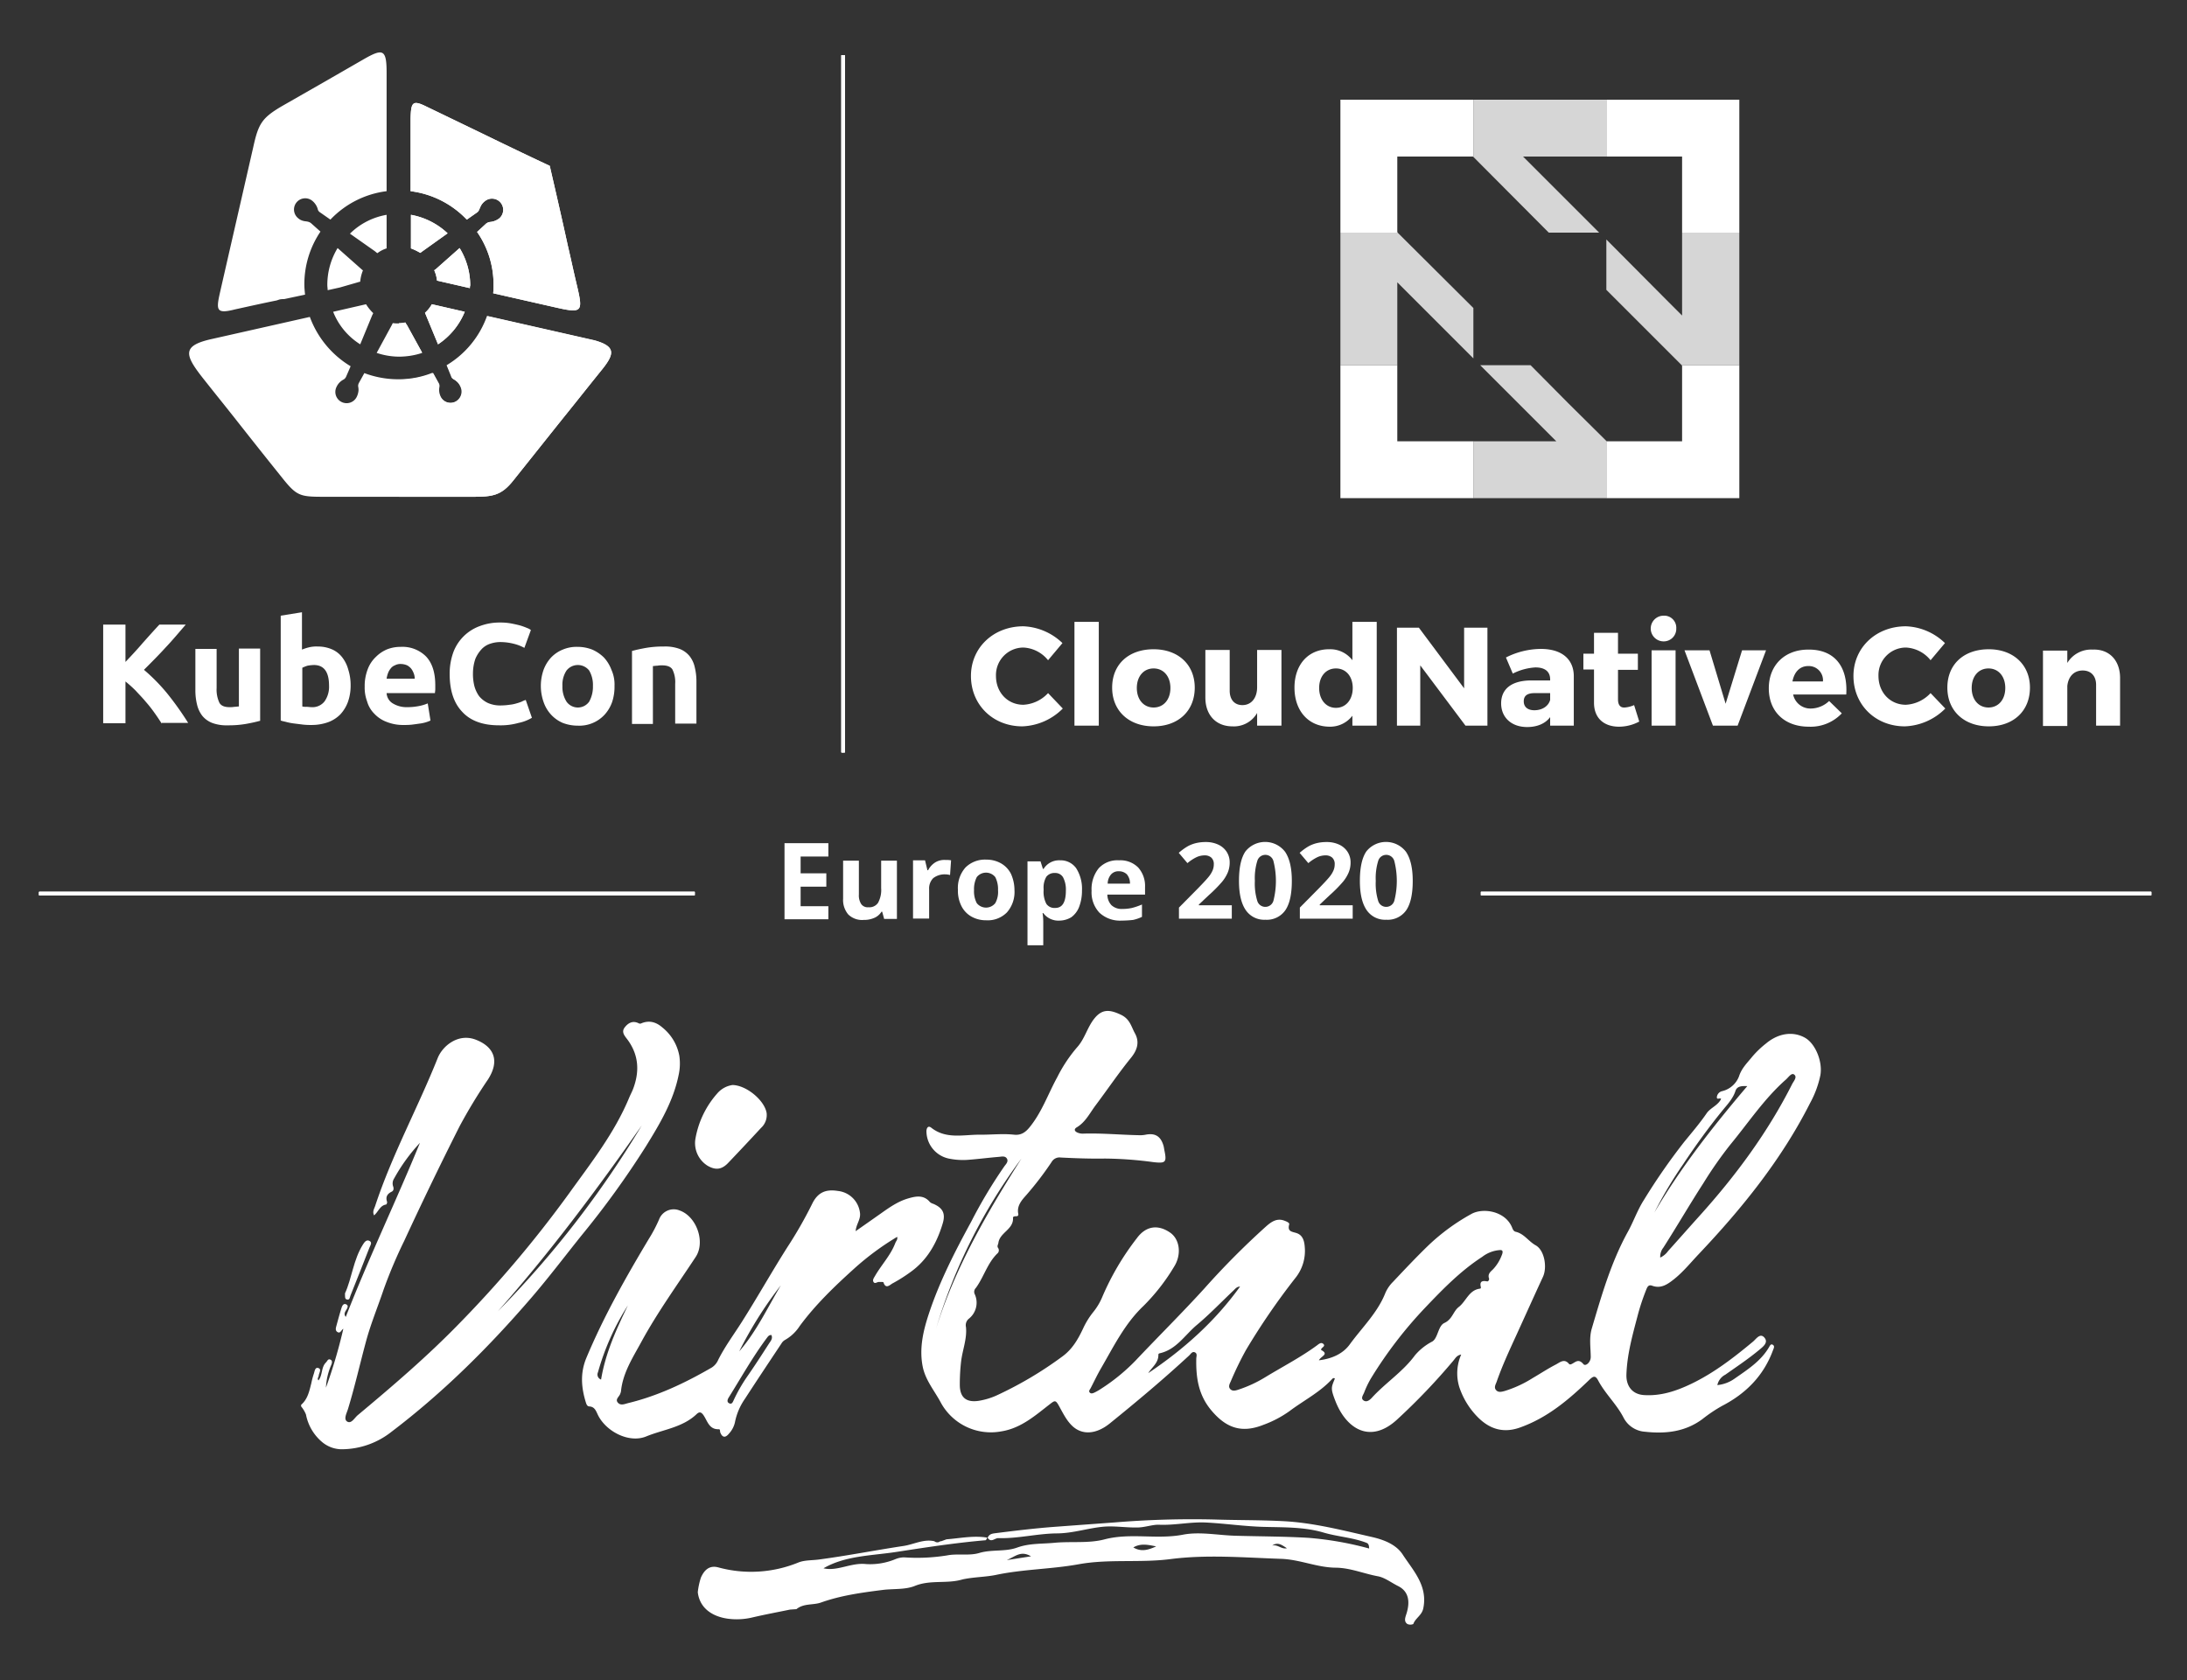 <svg id="Layer_1" data-name="Layer 1" xmlns="http://www.w3.org/2000/svg" xmlns:xlink="http://www.w3.org/1999/xlink" viewBox="0 0 641.16 492.745"><rect x="0" y="0" width="641.16" height="492.745" fill="#333333" stroke="none"/><defs><style>.cls-1,.cls-4,.cls-5{fill:#fff;}.cls-2{clip-path:url(#clip-path);}.cls-3{clip-path:url(#clip-path-2);}.cls-4{fill-rule:evenodd;}.cls-5{opacity:0.8;isolation:isolate;}.cls-6{clip-path:url(#clip-path-3);}</style><clipPath id="clip-path"><rect id="SVGID" class="cls-1" x="434.158" y="261.534" width="196.529" height="1.005"/></clipPath><clipPath id="clip-path-2"><rect id="SVGID-2" data-name="SVGID" class="cls-1" x="11.461" y="261.534" width="192.208" height="1.005"/></clipPath><clipPath id="clip-path-3"><rect id="SVGID-3" data-name="SVGID" class="cls-1" x="246.672" y="16.174" width="1.005" height="204.466"/></clipPath></defs><path id="SVGID-4" data-name="SVGID" class="cls-1" d="M434.158,261.534H630.687v1.005H434.158Z"/><rect class="cls-1" x="434.158" y="261.534" width="196.529" height="1.005"/><rect id="SVGID-5" data-name="SVGID" class="cls-1" x="434.158" y="261.534" width="196.529" height="1.005"/><g class="cls-2"><path class="cls-1" d="M434.158,261.534H630.687v1.005H434.158Z"/></g><path id="SVGID-2-2" data-name="SVGID-2" class="cls-1" d="M11.461,261.534H203.669v1.005H11.461Z"/><rect class="cls-1" x="11.461" y="261.534" width="192.208" height="1.005"/><rect id="SVGID-6" data-name="SVGID" class="cls-1" x="11.461" y="261.534" width="192.208" height="1.005"/><g class="cls-3"><path class="cls-1" d="M11.461,261.534H203.669v1.005H11.461Z"/></g><path class="cls-1" d="M185.282,190.9c1.105-.301,2.411-.603,4.119-.904a29.749,29.749,0,0,1,5.225-.402,12.088,12.088,0,0,1,4.622.703,7.064,7.064,0,0,1,2.914,2.11,7.951,7.951,0,0,1,1.507,3.215,17.125,17.125,0,0,1,.502,4.119v12.459h-6.229V200.546a8.389,8.389,0,0,0-.804-4.22q-.754-1.206-3.014-1.206a7.118,7.118,0,0,0-1.407.1c-.502,0-.904.1-1.306.1V212.301h-6.129V190.9Zm-11.454,10.248a8.348,8.348,0,0,0-1.105-4.521,4.223,4.223,0,0,0-6.631,0,7.545,7.545,0,0,0-1.206,4.521,8.097,8.097,0,0,0,1.206,4.622,4.072,4.072,0,0,0,6.631,0,8.982,8.982,0,0,0,1.105-4.622m6.33,0a14.121,14.121,0,0,1-.703,4.722,10.753,10.753,0,0,1-2.21,3.718,10.055,10.055,0,0,1-7.837,3.215,12.366,12.366,0,0,1-4.421-.804,10.085,10.085,0,0,1-3.416-2.411,10.452,10.452,0,0,1-2.21-3.718,14.274,14.274,0,0,1,0-9.445,10.94,10.94,0,0,1,2.21-3.617,9.802,9.802,0,0,1,3.416-2.311,10.343,10.343,0,0,1,4.32-.804,11.814,11.814,0,0,1,4.32.804,11.394,11.394,0,0,1,3.416,2.311,10.939,10.939,0,0,1,2.21,3.617,10.443,10.443,0,0,1,.904,4.722m-33.86,11.555c-4.722,0-8.339-1.306-10.751-3.919-2.512-2.612-3.718-6.33-3.718-11.153a18.346,18.346,0,0,1,1.105-6.43,12.986,12.986,0,0,1,7.837-7.636,16.332,16.332,0,0,1,5.928-1.005,16.937,16.937,0,0,1,3.316.301c1.005.201,1.909.402,2.612.603a19.773,19.773,0,0,1,1.909.703,3.597,3.597,0,0,1,1.105.603l-1.909,5.225a12.581,12.581,0,0,0-3.115-1.206,16.276,16.276,0,0,0-4.019-.502,9.335,9.335,0,0,0-2.914.502,6.011,6.011,0,0,0-2.512,1.608,9.697,9.697,0,0,0-1.809,2.813,13.235,13.235,0,0,0-.703,4.22,14.551,14.551,0,0,0,.402,3.718,9.272,9.272,0,0,0,1.407,3.014,7.565,7.565,0,0,0,2.612,2.009,8.939,8.939,0,0,0,3.818.703,18.182,18.182,0,0,0,2.512-.201,10.132,10.132,0,0,0,2.009-.402,13.138,13.138,0,0,0,1.507-.502,6.146,6.146,0,0,1,1.206-.502l1.809,5.225a12.251,12.251,0,0,1-3.919,1.507,19.412,19.412,0,0,1-5.727.703M121.581,198.938a4.031,4.031,0,0,0-.301-1.507,5.413,5.413,0,0,0-.703-1.306,4.021,4.021,0,0,0-1.206-1.005,4.799,4.799,0,0,0-1.809-.402,3.441,3.441,0,0,0-1.809.402,2.743,2.743,0,0,0-1.206.904,4.7,4.7,0,0,0-.804,1.407,7.527,7.527,0,0,0-.402,1.608h8.239Zm-14.669,2.411a13.703,13.703,0,0,1,.904-5.124,9.523,9.523,0,0,1,2.411-3.617,10.092,10.092,0,0,1,3.316-2.21,10.774,10.774,0,0,1,3.919-.703,9.771,9.771,0,0,1,7.435,2.813q2.713,2.864,2.713,8.44v1.206c0,.402-.1.804-.1,1.105H113.342a3.735,3.735,0,0,0,1.809,3.014,7.735,7.735,0,0,0,4.22,1.105,17.693,17.693,0,0,0,3.316-.301,12.602,12.602,0,0,0,2.713-.804l.804,5.024a8.973,8.973,0,0,1-1.306.502,10.672,10.672,0,0,1-1.909.402c-.703.1-1.407.201-2.21.301a18.573,18.573,0,0,1-2.311.1,12.99,12.99,0,0,1-5.124-.904,9.523,9.523,0,0,1-3.617-2.411,8.217,8.217,0,0,1-2.11-3.617,11.469,11.469,0,0,1-.703-4.32m-4.119-.201a14.1,14.1,0,0,1-.804,4.722,10.939,10.939,0,0,1-2.21,3.617,9.718,9.718,0,0,1-3.617,2.311,14.261,14.261,0,0,1-4.823.804,21.029,21.029,0,0,1-2.411-.1l-2.411-.301a18.545,18.545,0,0,1-2.311-.402c-.703-.201-1.407-.301-1.909-.502V180.551l6.229-1.005v10.952a14.228,14.228,0,0,1,2.21-.703,9.39,9.39,0,0,1,2.411-.201,10.379,10.379,0,0,1,4.119.804,7.596,7.596,0,0,1,3.014,2.311,10.2,10.2,0,0,1,1.809,3.617,15.143,15.143,0,0,1,.703,4.823m-6.33-.1c0-4.019-1.507-6.029-4.421-6.029a12.314,12.314,0,0,0-1.909.201,11.691,11.691,0,0,0-1.507.603V207.177a4.141,4.141,0,0,0,1.206.1c.502,0,1.005.1,1.507.1a4.473,4.473,0,0,0,3.818-1.708,7.412,7.412,0,0,0,1.306-4.622M76.167,211.397c-1.105.301-2.411.603-4.119.904a29.749,29.749,0,0,1-5.225.402,12.088,12.088,0,0,1-4.622-.703,7.064,7.064,0,0,1-2.914-2.11,8.634,8.634,0,0,1-1.507-3.215,17.126,17.126,0,0,1-.502-4.119V190.297h6.229v11.454a9.12,9.12,0,0,0,.804,4.32c.502.904,1.507,1.306,3.014,1.306a7.116,7.116,0,0,0,1.407-.1c.502,0,.904-.1,1.306-.1V190.197h6.229v21.2Zm-28.736.804c-.603-.904-1.306-2.01-2.11-3.115a37.639,37.639,0,0,0-2.612-3.316c-.904-1.105-1.909-2.11-2.914-3.215a36.706,36.706,0,0,0-3.014-2.713v12.258H30.25V183.163h6.531v10.952c1.708-1.809,3.416-3.617,5.124-5.627,1.708-1.909,3.316-3.718,4.823-5.325H54.464c-2.009,2.311-3.919,4.622-5.928,6.732-2.01,2.21-4.119,4.32-6.33,6.531a54.302,54.302,0,0,1,6.732,6.832,88.968,88.968,0,0,1,6.229,8.741H47.431Z"/><path class="cls-4" d="M99.678,84.296,96.061,85.1c0-.502-.1-1.005-.1-1.507a20.806,20.806,0,0,1,3.014-10.851l7.033,6.229a1.387,1.387,0,0,0,.402.301,11.457,11.457,0,0,0-.804,3.316c-.201.1-.502.1-.703.201Zm13.665-21.301v9.847a8.711,8.711,0,0,0-2.713,1.407c-.301-.201-.603-.502-.904-.703l-7.134-5.024a20.173,20.173,0,0,1,10.751-5.526M64.511,85.703c3.416-14.971,6.33-27.631,9.746-42.601,1.507-6.832,2.512-8.54,8.54-12.057,8.44-4.823,14.77-8.44,23.813-13.665,5.627-3.215,6.732-3.014,6.732,3.919v34.764A27.434,27.434,0,0,0,96.864,64.402l-3.014-2.11a1.452,1.452,0,0,1-.703-1.005,4.894,4.894,0,0,0-1.608-2.411,3.287,3.287,0,0,0-4.119,5.124,3.481,3.481,0,0,0,1.608.804c.402.1.804.1,1.206.201a2.482,2.482,0,0,1,.904.402l2.813,2.512A27.508,27.508,0,0,0,89.228,83.392c0,1.005.1,2.009.201,3.014l-6.129,1.306a6.18,6.18,0,0,0-1.306.1l-.904.301c-4.019.804-8.038,1.708-12.157,2.612-5.526,1.407-5.627.301-4.421-5.024M120.476,72.842V62.996a21.128,21.128,0,0,1,10.751,5.426l-7.737,5.526c-.1.1-.201.201-.301.201a17.018,17.018,0,0,0-2.713-1.306m17.282,11.655-9.646-2.21a9.514,9.514,0,0,0-.804-3.014c.1-.1.201-.201.301-.201l7.134-6.33a20.993,20.993,0,0,1,3.115,10.952,1.958,1.958,0,0,0-.1.804M125.198,31.346c5.225,2.512,8.942,4.32,14.167,6.832,7.234,3.517,14.468,7.033,21.803,10.449,1.809,7.837,3.617,15.674,5.325,23.511,1.105,4.722,1.608,7.234,2.713,11.856,1.708,7.335,1.507,7.938-6.028,6.229l-18.588-4.22a19.357,19.357,0,0,0,.1-2.411,26.934,26.934,0,0,0-4.823-15.574l2.612-2.411a2.23,2.23,0,0,1,1.105-.502,5.259,5.259,0,0,0,2.713-1.005,3.287,3.287,0,1,0-4.119-5.124,4.091,4.091,0,0,0-1.206,1.407c-.201.402-.301.703-.502,1.105a1.563,1.563,0,0,1-.603.804l-3.014,2.11a27.434,27.434,0,0,0-16.478-8.339V34.863c.1-5.024.603-5.627,4.823-3.517m-6.33,63.299a11.128,11.128,0,0,1-1.909.201,10.92,10.92,0,0,1-1.809-.1l-.301.603-4.421,8.138a20.864,20.864,0,0,0,6.631,1.105,21.973,21.973,0,0,0,6.732-1.105l-4.421-8.038a4.473,4.473,0,0,1-.502-.804m7.737-5.426,9.646,2.21a20.841,20.841,0,0,1-7.837,9.545l-3.818-9.244a9.624,9.624,0,0,0,2.01-2.512M97.668,91.43l9.646-2.21a13.354,13.354,0,0,0,2.11,2.612l-.301.603-3.517,8.54a19.88,19.88,0,0,1-7.938-9.545M176.541,108.31c-4.622,5.727-6.732,8.44-11.354,14.167-5.225,6.531-9.445,11.856-14.669,18.387-3.718,4.722-6.43,4.823-12.559,4.823H95.759c-8.038,0-8.641,0-13.564-6.229-4.923-6.129-8.741-10.952-13.564-17.081-3.818-4.823-4.823-6.029-8.641-10.851-5.928-7.435-6.933-10.148,2.311-12.157L90.836,92.937a28.215,28.215,0,0,0,11.957,14.468l-1.306,3.014a1.773,1.773,0,0,1-.804.904,4.557,4.557,0,0,0-2.009,2.11,3.303,3.303,0,1,0,5.924,2.922l.004-.008a5.365,5.365,0,0,0,.502-1.809,4.892,4.892,0,0,0-.1-1.206,1.812,1.812,0,0,1,.201-1.005l1.608-2.914a28.107,28.107,0,0,0,9.947,1.809,26.646,26.646,0,0,0,10.047-1.909l1.608,2.914a1.644,1.644,0,0,1,.201,1.206,4.521,4.521,0,0,0,.402,2.813,3.303,3.303,0,1,0,5.934-2.902l-.006-.012a4.197,4.197,0,0,0-1.105-1.507,6.099,6.099,0,0,0-1.005-.703,1.248,1.248,0,0,1-.603-.804l-1.306-3.215a27.558,27.558,0,0,0,11.856-14.468l31.449,7.134c6.33,1.809,5.928,4.019,2.311,8.54"/><path class="cls-4" d="M120.476,72.842V62.996a21.128,21.128,0,0,1,10.751,5.426l-7.737,5.526c-.1.1-.201.201-.301.201a17.018,17.018,0,0,0-2.713-1.306m17.282,11.655-9.646-2.21a9.514,9.514,0,0,0-.804-3.014c.1-.1.201-.201.301-.201l7.134-6.33a20.993,20.993,0,0,1,3.115,10.952,1.958,1.958,0,0,0-.1.804M125.198,31.346c5.225,2.512,8.942,4.32,14.167,6.832,7.234,3.517,14.468,7.033,21.803,10.449,1.809,7.837,3.617,15.674,5.325,23.511,1.105,4.722,1.608,7.234,2.713,11.856,1.708,7.335,1.507,7.938-6.028,6.229l-18.588-4.22a19.357,19.357,0,0,0,.1-2.411,26.934,26.934,0,0,0-4.823-15.574l2.612-2.411a2.23,2.23,0,0,1,1.105-.502,5.259,5.259,0,0,0,2.713-1.005,3.287,3.287,0,1,0-4.119-5.124,4.091,4.091,0,0,0-1.206,1.407c-.201.402-.301.703-.502,1.105a1.563,1.563,0,0,1-.603.804l-3.014,2.11a27.434,27.434,0,0,0-16.478-8.339V34.863c.1-5.024.603-5.627,4.823-3.517M126.605,89.219l9.646,2.21a20.841,20.841,0,0,1-7.837,9.545l-3.818-9.244a9.624,9.624,0,0,0,2.01-2.512m-9.646,15.172V94.746a12.31,12.31,0,0,0,1.909-.201,2.518,2.518,0,0,0,.402.703l4.421,8.038a19.702,19.702,0,0,1-6.732,1.105M176.541,108.31c-4.622,5.727-6.732,8.44-11.354,14.167-5.225,6.531-9.445,11.856-14.669,18.387-3.718,4.722-6.43,4.823-12.559,4.823H116.959V111.324a26.646,26.646,0,0,0,10.047-1.909l1.608,2.914a1.644,1.644,0,0,1,.201,1.206,4.521,4.521,0,0,0,.402,2.813,3.303,3.303,0,0,0,5.928-2.914,4.197,4.197,0,0,0-1.105-1.507,6.099,6.099,0,0,0-1.005-.703,1.248,1.248,0,0,1-.603-.804l-1.306-3.215a27.558,27.558,0,0,0,11.856-14.468L174.431,99.87c6.129,1.708,5.727,3.919,2.11,8.44"/><path class="cls-1" d="M409.643,107.104H392.964v38.984H431.948V129.409H409.643Zm83.495.201v22.104H471.033l-.1-.1v16.779h38.984V107.104H493.037ZM392.964,68.22h16.779l-.1-.201V45.915h22.205l.1.1V29.236H392.964ZM470.932,29.236V45.915h22.205V68.22h16.779V29.236Z"/><path class="cls-5" d="M468.822,68.22,446.517,45.915H470.932V29.236H431.948V46.015l22.104,22.205Zm-20.095,38.884H433.957l18.487,18.487,3.818,3.818H431.948v16.679h38.984V129.309l-11.153-11.052Zm44.41-38.884V92.535l-3.818-3.818L470.932,70.23v14.77L481.985,96.052,493.037,107.104h16.88V68.22ZM431.948,90.325,409.743,68.22H392.964V107.104h16.679V82.789L431.948,105.095Z"/><path class="cls-1" d="M311.479,188.589l-4.22,5.024a9.877,9.877,0,0,0-7.234-3.718,8.069,8.069,0,0,0-8.042,8.095q0.0.122.004.244c0,4.823,3.416,8.44,8.038,8.44a10.625,10.625,0,0,0,7.234-3.416l4.32,4.521a17.592,17.592,0,0,1-11.856,5.225c-8.641,0-15.071-6.33-15.071-14.77,0-8.339,6.631-14.569,15.373-14.569a17.502,17.502,0,0,1,11.454,4.923Zm3.517,24.214V182.36H322.129v30.444ZM350.262,201.651c0,6.832-4.823,11.354-12.057,11.354s-12.157-4.521-12.157-11.354,4.823-11.253,12.157-11.253c7.234,0,12.057,4.521,12.057,11.253Zm-16.98.1c0,3.416,2.01,5.727,4.923,5.727s4.923-2.311,4.923-5.727-2.01-5.727-4.923-5.727-4.923,2.311-4.923,5.727Zm42.4,11.052H368.548V209.086a7.833,7.833,0,0,1-7.234,3.919c-4.823,0-7.938-3.316-7.938-8.44v-13.966h7.134v11.957c0,2.612,1.407,4.22,3.718,4.22,2.713,0,4.32-2.21,4.32-5.225V190.599h7.134Zm27.932,0H396.48v-2.914a8.191,8.191,0,0,1-6.631,3.215c-6.229,0-10.349-4.622-10.349-11.454,0-6.732,4.019-11.253,10.148-11.253a8.166,8.166,0,0,1,6.832,3.215V182.36h7.134v30.444Zm-7.033-11.052c0-3.416-2.01-5.727-4.923-5.727s-4.923,2.311-4.923,5.727,2.009,5.828,4.923,5.828,4.923-2.411,4.923-5.828Z"/><path class="cls-1" d="M429.637,212.804,416.374,195.12v17.684H409.542V184.068h6.43l13.263,17.784V184.068h6.832v28.736Zm31.75-14.468v14.468h-6.933v-2.512c-1.407,1.909-3.818,2.914-6.732,2.914-4.722,0-7.636-2.914-7.636-6.933,0-4.22,3.014-6.631,8.54-6.732h5.828v-.301c0-2.21-1.407-3.517-4.32-3.517a16.917,16.917,0,0,0-6.631,1.809l-2.009-4.722a23.03,23.03,0,0,1,10.248-2.512c6.129,0,9.646,3.014,9.646,8.038Zm-6.933,6.933v-2.01H449.933c-2.11,0-3.215.703-3.215,2.411,0,1.608,1.105,2.612,3.115,2.612C452.143,208.282,453.952,207.076,454.454,205.268Zm26.123,6.33a12.644,12.644,0,0,1-5.928,1.507c-4.32,0-7.335-2.411-7.335-7.033v-9.746h-3.115v-4.622h3.115v-6.129h7.033v6.129h5.828v4.722H474.348V205.067c0,1.708.703,2.512,2.01,2.411a8.322,8.322,0,0,0,2.713-.703l1.507,4.823ZM491.429,184.269a3.672,3.672,0,0,1-3.522,3.815q-.098.004-.195.003a3.768,3.768,0,0,1,0-7.536,3.533,3.533,0,0,1,3.718,3.718Zm-7.234,28.535V190.699h7.033v22.104Zm17.985,0-8.339-22.104h7.335l4.722,15.674,4.823-15.674h7.033l-8.339,22.104Zm39.085-9.143H525.691a5.169,5.169,0,0,0,5.225,4.119,7.894,7.894,0,0,0,5.325-2.21l3.718,3.617a12.546,12.546,0,0,1-9.646,3.919c-7.234,0-11.756-4.521-11.756-11.253,0-6.832,4.722-11.354,11.555-11.354,7.737-.1,11.655,5.024,11.153,13.162Zm-6.832-3.818a4.169,4.169,0,0,0-4.32-4.521c-2.512,0-4.119,1.809-4.622,4.521h8.942Z"/><path class="cls-1" d="M570.201,188.589l-4.22,5.024a9.877,9.877,0,0,0-7.234-3.718,8.069,8.069,0,0,0-8.042,8.095q0.0.122.004.244c0,4.823,3.416,8.44,8.038,8.44a10.625,10.625,0,0,0,7.234-3.416l4.32,4.521a17.591,17.591,0,0,1-11.856,5.225c-8.641,0-15.071-6.33-15.071-14.77,0-8.339,6.631-14.569,15.373-14.569A17.292,17.292,0,0,1,570.201,188.589Zm24.918,13.062c0,6.832-4.823,11.354-12.057,11.354s-12.157-4.521-12.157-11.354,4.823-11.253,12.157-11.253C590.196,190.398,595.119,194.919,595.119,201.651Zm-17.081.1c0,3.416,2.01,5.727,4.923,5.727s4.923-2.311,4.923-5.727-2.009-5.727-4.923-5.727S578.038,198.335,578.038,201.751Zm43.506-2.914v13.966h-7.033v-11.957c0-2.612-1.507-4.22-3.919-4.22-2.612,0-4.22,1.809-4.521,4.521V212.904h-7.134V190.8h7.134v3.617a8.155,8.155,0,0,1,7.435-3.919c4.823-.201,8.038,3.115,8.038,8.339Z"/><path id="SVGID-3-2" data-name="SVGID-3" class="cls-1" d="M246.672,16.174h1.005V220.641h-1.005Z"/><rect class="cls-1" x="246.672" y="16.174" width="1.005" height="204.466"/><rect id="SVGID-7" data-name="SVGID" class="cls-1" x="246.672" y="16.174" width="1.005" height="204.466"/><g class="cls-6"><path class="cls-1" d="M246.672,16.174h1.005V220.641h-1.005Z"/></g><path class="cls-1" d="M242.854,269.572H229.994V247.266h12.861v3.919h-8.138v4.923h7.536v3.919h-7.536v5.727h8.138Zm16.377,0-.603-2.21h-.201a4.648,4.648,0,0,1-2.11,1.809,7.49,7.49,0,0,1-3.115.603,5.788,5.788,0,0,1-4.521-1.608,6.565,6.565,0,0,1-1.507-4.622V252.391h4.622v9.947a4.676,4.676,0,0,0,.703,2.813,2.347,2.347,0,0,0,2.11.904,3.072,3.072,0,0,0,2.813-1.306,7.905,7.905,0,0,0,.904-4.32v-8.038h4.622v17.081h-3.718Zm17.985-17.382a8.12,8.12,0,0,1,1.608.1l-.301,4.32a5.237,5.237,0,0,0-1.407-.201,5.45,5.45,0,0,0-3.517,1.105,4.243,4.243,0,0,0-1.206,3.215v8.641H267.672V252.29h3.517l.703,2.914h.201a5.855,5.855,0,0,1,2.11-2.311,5.165,5.165,0,0,1,3.014-.703Zm20.195,8.842a9.033,9.033,0,0,1-2.21,6.531,7.886,7.886,0,0,1-6.129,2.311,8.624,8.624,0,0,1-4.32-1.105,7.309,7.309,0,0,1-2.914-3.115,9.925,9.925,0,0,1-1.005-4.722,9.033,9.033,0,0,1,2.21-6.531,8.102,8.102,0,0,1,6.129-2.311,8.624,8.624,0,0,1,4.32,1.105,7.309,7.309,0,0,1,2.914,3.115,11.647,11.647,0,0,1,1.005,4.722Zm-11.856,0a7.45,7.45,0,0,0,.804,3.818,3.47,3.47,0,0,0,5.426,0,6.754,6.754,0,0,0,.804-3.818,7.716,7.716,0,0,0-.804-3.818,3.47,3.47,0,0,0-5.426,0A7.716,7.716,0,0,0,285.556,261.031Zm25.018,8.942a5.508,5.508,0,0,1-4.722-2.21h-.201a16.807,16.807,0,0,1,.201,2.512v6.933h-4.622V252.592h3.818l.703,2.21h.201a5.351,5.351,0,0,1,4.823-2.512,5.588,5.588,0,0,1,4.722,2.311,11.208,11.208,0,0,1,1.708,6.531,13.253,13.253,0,0,1-.804,4.722A6.709,6.709,0,0,1,314.091,268.969a6.851,6.851,0,0,1-3.517,1.005Zm-1.306-13.966a2.984,2.984,0,0,0-2.512,1.105,6.251,6.251,0,0,0-.804,3.517v.502a7.612,7.612,0,0,0,.804,3.919,2.871,2.871,0,0,0,2.612,1.206c2.11,0,3.115-1.708,3.115-5.124a7.716,7.716,0,0,0-.804-3.818,2.618,2.618,0,0,0-2.411-1.306Zm19.492,13.966a8.828,8.828,0,0,1-6.43-2.311,8.668,8.668,0,0,1-2.311-6.43,9.728,9.728,0,0,1,2.11-6.631,7.443,7.443,0,0,1,5.928-2.311,7.35,7.35,0,0,1,5.627,2.11,8.109,8.109,0,0,1,2.009,5.727v2.21H324.641a4.588,4.588,0,0,0,1.206,3.115,4.352,4.352,0,0,0,3.115,1.105,13.64,13.64,0,0,0,2.914-.301,20.138,20.138,0,0,0,2.914-1.005v3.617a11.477,11.477,0,0,1-2.612.904,32.961,32.961,0,0,1-3.416.201Zm-.703-14.468a2.883,2.883,0,0,0-2.311.904,4.188,4.188,0,0,0-1.005,2.713h6.531a4.021,4.021,0,0,0-.904-2.713,3.254,3.254,0,0,0-2.311-.904Z"/><path class="cls-1" d="M361.125,269.413H345.632v-3.26l5.563-5.624q2.471-2.531,3.229-3.509a7.7,7.7,0,0,0,1.091-1.812,4.6,4.6,0,0,0,.334-1.728,2.521,2.521,0,0,0-.735-1.986,2.852,2.852,0,0,0-1.963-.652,5.655,5.655,0,0,0-2.501.591,12.945,12.945,0,0,0-2.531,1.683l-2.547-3.016a16.588,16.588,0,0,1,2.714-1.971,10.008,10.008,0,0,1,2.349-.887,12.058,12.058,0,0,1,2.85-.31,8.441,8.441,0,0,1,3.669.757,5.852,5.852,0,0,1,2.471,2.122,5.641,5.641,0,0,1,.879,3.123,7.66,7.66,0,0,1-.538,2.873,11.034,11.034,0,0,1-1.668,2.751,40.677,40.677,0,0,1-3.979,4.017l-2.85,2.684v.212h9.657Z"/><path class="cls-1" d="M378.725,258.332q0,5.806-1.903,8.595a6.602,6.602,0,0,1-5.859,2.79,6.524,6.524,0,0,1-5.783-2.88q-1.949-2.88-1.949-8.505,0-5.867,1.896-8.648a7.369,7.369,0,0,1,11.634.129Q378.725,252.723,378.725,258.332Zm-10.839,0a17.238,17.238,0,0,0,.705,5.844,2.441,2.441,0,0,0,2.373,1.766,2.466,2.466,0,0,0,2.365-1.789,23.664,23.664,0,0,0-.008-11.68,2.455,2.455,0,0,0-4.722,0A17.181,17.181,0,0,0,367.886,258.332Z"/><path class="cls-1" d="M396.568,269.413H381.075v-3.26l5.563-5.624q2.471-2.531,3.229-3.509a7.7,7.7,0,0,0,1.091-1.812,4.6,4.6,0,0,0,.334-1.728,2.521,2.521,0,0,0-.735-1.986,2.852,2.852,0,0,0-1.963-.652,5.655,5.655,0,0,0-2.501.591,12.945,12.945,0,0,0-2.531,1.683l-2.547-3.016a16.588,16.588,0,0,1,2.714-1.971,10.008,10.008,0,0,1,2.349-.887,12.058,12.058,0,0,1,2.85-.31,8.441,8.441,0,0,1,3.669.757,5.852,5.852,0,0,1,2.471,2.122,5.641,5.641,0,0,1,.879,3.123,7.66,7.66,0,0,1-.538,2.873,11.035,11.035,0,0,1-1.668,2.751,40.676,40.676,0,0,1-3.979,4.017l-2.85,2.684v.212h9.657Z"/><path class="cls-1" d="M414.168,258.332q0,5.806-1.903,8.595a6.602,6.602,0,0,1-5.859,2.79,6.524,6.524,0,0,1-5.783-2.88q-1.949-2.88-1.949-8.505,0-5.867,1.896-8.648a7.368,7.368,0,0,1,11.634.129Q414.168,252.723,414.168,258.332Zm-10.839,0a17.238,17.238,0,0,0,.705,5.844,2.441,2.441,0,0,0,2.373,1.766,2.466,2.466,0,0,0,2.365-1.789,23.664,23.664,0,0,0-.008-11.68,2.455,2.455,0,0,0-4.722,0,17.181,17.181,0,0,0-.713,5.859Z"/><path class="cls-1" d="M282.161,463.176c-4.53,1.359-9.35.03-13.951,1.899-2.854,1.159-6.318.782-9.496,1.189-6.091.779-12.151,1.592-18.013,3.679-2.3.819-5.084.185-7.205,1.947l-1.88.13c-3.676.758-7.369,1.447-11.023,2.298a19.768,19.768,0,0,1-7.255.368c-4.215-.598-8.169-2.846-8.77-7.738a20.527,20.527,0,0,1,.925-4.333c.926-2.076,2.383-3.686,5.075-2.974a36.567,36.567,0,0,0,23.506-1.436c1.809-.72,3.953-.6,5.944-.863,8.338-1.102,16.592-2.739,24.895-3.987,2.986-.449,5.858-2.103,9.023-1.377a1.314,1.314,0,0,0,1.727-.012l.242.019,1.583-.576c3.978-.304,7.934-1.169,11.953-.49-.167.265-.315.747-.504.764-8.749.748-17.48,2.089-26.096,3.419-7.229,1.116-15.024,1.075-21.417,4.807,4.036.96,8.073-1.725,12.469-1.239a19.335,19.335,0,0,0,8.704-1.478,6.81,6.81,0,0,1,2.481-.489,55.116,55.116,0,0,0,12.615-.579c3.059-.594,6.443.174,9.373-.701,3.708-1.106,7.593-.308,11.127-1.588,3.579-1.296,7.273-1.052,10.911-1.403,4.886-.472,10.016.227,14.668-.995,7.657-2.011,15.354.096,23.023-1.384,4.921-.95,10.235.163,15.375.31,7.103.204,14.218.19,21.308.607a96.278,96.278,0,0,1,17.92,3.14c-.058-.836-.117-1.413-.78-1.671-4.059-1.575-8.437-1.779-12.619-3.014-5.575-1.646-11.541-1.508-17.404-1.656-5.666-.143-11.311-.987-16.978-1.28-4.595-.238-9.143.844-13.805.648-1.844-.078-4.039.743-6.164.803-3.368.095-6.816-.506-10.029-.235-4.552.383-8.995,1.942-13.72,1.972-5.759.036-11.434,1.561-17.228,1.388-1.037-.031-2.144,1.47-3.116-.112.484-1.15,1.368-1.223,2.541-1.37,5.692-.717,11.426-1.409,17.104-1.831,5.801-.431,11.632-.856,17.445-1.282a276.605,276.605,0,0,1,29.298-.87c6.825.222,13.708.13,20.537.502,8.71.475,17.168,2.685,25.661,4.614,3.665.833,7.189,2.249,9.08,5.149,3.076,4.718,7.419,9.164,6.038,15.803-.428,2.056-2.297,2.834-2.925,4.582a2.145,2.145,0,0,1-1.755-.017c-1.016-.734-.645-1.791-.307-2.823,1.271-3.884.61-6.805-2.412-8.301-1.972-.976-3.874-2.485-5.916-2.861-4.146-.764-8.07-2.478-12.403-2.518-5.411-.051-10.504-2.41-15.937-2.592-10.823-.362-21.693-1.314-32.453.073-8.976,1.157-18.06-.094-26.906,1.512-8.017,1.455-16.179,1.433-24.193,3.113C288.926,462.493,285.436,462.452,282.161,463.176Zm56.799-9.685c-2.223-.436-4.454-1.021-6.703.296C334.655,455.237,336.812,454.444,338.96,453.491Zm-36.696,2.906c-2.963-1.751-4.493-.02-7.107,1.108Zm75.018-2.368c-1.314-.822-2.591-1.994-4.326-.777C374.575,452.824,375.676,454.406,377.283,454.028Z"/><g id="_45W0Vf" data-name="45W0Vf"><path class="cls-1" d="M88.279,411.97c1.939-1.668,2.404-4.031,2.991-6.337a23.214,23.214,0,0,1,.706-2.687c.277-.715.324-2.092,1.354-1.76,1.057.34.16,1.463.11,2.244-.027.429-.547.801-.077,1.383,1.264-1.568.742-3.846,2.205-5.271.371-.362.556-1.086,1.196-.866.814.28.561,1.045.351,1.588a18.924,18.924,0,0,0-1.56,6.676,147.536,147.536,0,0,0,5.097-17.261c-.635.332-.835,1.489-1.731.936-.637-.392-.498-1.08-.333-1.685.488-1.787.968-3.577,1.521-5.344.203-.647.584-1.5,1.442-1.045.682.361.291,1.079-.049,1.625-.37.594-.782,1.19-.129,2.025,6.727-17.291,14.745-33.932,21.742-51.046a52.607,52.607,0,0,0-7.569,10.443,2.668,2.668,0,0,0-.325,2.225c.233.62.271,1.324-.386,1.647-1.313.645-1.843,1.529-1.357,2.974.074.221-.142.777-.279.797-1.822.264-2.261,2.142-3.535,3.174-.548-1.133.051-1.932.326-2.766,4.922-14.954,12.518-28.779,18.329-43.359,1.404-3.523,5.979-7.36,11.114-5.406,5.004,1.905,7.385,5.844,3.606,11.718a153.195,153.195,0,0,0-8.287,13.668q-8.405,16.656-16.23,33.595a140.228,140.228,0,0,0-6.029,14.237c-1.696,5.057-3.765,10.02-5.174,15.231-1.792,6.623-3.3,13.336-5.31,19.907-.363,1.185-1.351,2.955-.214,3.653,1.206.741,2.129-1.08,3.089-1.882,10.27-8.575,20.427-17.265,29.764-26.885a338.189,338.189,0,0,0,32.132-38.069c6.475-9.009,13.388-17.794,17.693-28.188.355-.856.809-1.674,1.137-2.539,1.904-5.024,1.687-9.828-1.545-14.306-.803-1.113-2.03-2.266-.938-3.699.956-1.254,2.298-2.114,4.048-1.266a.954.954,0,0,0,.671.12c2.419-1.079,4.502-.488,6.405,1.195a13.855,13.855,0,0,1,4.895,8.193,15.379,15.379,0,0,1-.158,5.53c-1.551,7.835-5.605,14.58-9.694,21.191A260.062,260.062,0,0,1,170.608,362.146c-4.912,6.117-9.652,12.401-14.765,18.348-12.414,14.439-25.858,27.834-41.076,39.388a23.641,23.641,0,0,1-14.77,5.12,9.018,9.018,0,0,1-5.447-2.022,13.999,13.999,0,0,1-4.851-8.175,8.975,8.975,0,0,0-1.42-2.371Zm99.863-81.93c-13.171,18.86-26.925,37.266-42.182,54.508A289.586,289.586,0,0,0,188.142,330.04Z"/><path class="cls-1" d="M386.667,398.914c3.823-.456,7.046-1.917,9.038-4.66,3.595-4.952,8.153-9.263,10.459-15.13a10.604,10.604,0,0,1,2.225-3.223c3.423-3.63,6.842-7.271,10.429-10.736a60.569,60.569,0,0,1,12.51-9.147c3.447-1.935,9.922-.874,11.927,3.859.245.578.422,1.192,1.128,1.354,2.433.559,3.726,2.791,5.816,3.953,2.631,1.464,3.427,6.485,2.15,9.247-2.691,5.822-5.317,11.673-7.983,17.506-1.991,4.356-4.006,8.7-5.579,13.232-.274.79-.855,1.623-.242,2.411.682.877,1.702.569,2.585.333a33.902,33.902,0,0,0,8.185-3.779c2.273-1.32,4.472-2.778,6.804-3.981,1.151-.594,2.476-1.867,3.845-.203.233.283.561.172.847.03,1.122-.556,1.973-1.641,3.401.066.617.737,2.156-.54,2.143-2.11-.023-2.778-.496-5.619.3-8.315,2.867-9.705,5.657-19.459,10.582-28.388,1.685-3.054,2.818-6.397,4.689-9.312a179.62,179.62,0,0,1,11.833-17.059c2.237-2.734,4.568-5.457,6.592-8.404,1.097-1.597,3.299-2.271,4.222-4.191-.323-.43-1.256.365-1.247-.502a1.988,1.988,0,0,1,1.603-1.789,7.063,7.063,0,0,0,4.881-4.298c.788-2.471,2.466-4.011,3.929-5.844a27.727,27.727,0,0,1,4.018-3.839c3.587-3.005,7.864-3.644,11.376-1.689,3.062,1.704,5.247,6.946,4.547,10.994a29.39,29.39,0,0,1-3.043,8.225c-8.399,16.598-19.949,30.857-32.648,44.277-2.39,2.526-4.577,5.256-7.329,7.416-1.845,1.448-3.75,2.77-6.336,1.813-1.152-.426-1.459.584-1.77,1.354a64.259,64.259,0,0,0-2.52,7.705c-1.47,5.589-3.024,11.132-3.218,16.989-.113,3.387,1.723,5.812,5.146,6.033,4.955.319,9.456-1.186,13.821-3.276,6.684-3.201,12.482-7.694,18.145-12.4.929-.772,2.098-2.683,3.376-1.129,1.169,1.42-.413,2.601-1.569,3.563-3.155,2.628-6.568,4.898-9.918,7.257a4.487,4.487,0,0,0-2.346,3.057,10.506,10.506,0,0,0,5.012-1.861c3.752-2.634,7.762-5.137,10.166-9.302.226-.391.497-.973,1.02-.691.743.402.315,1.088.114,1.637-2.745,7.478-7.956,12.721-14.93,16.321a43.093,43.093,0,0,0-5.768,3.876c-5.063,3.748-10.801,4.357-16.789,3.701a7.639,7.639,0,0,1-6.327-4.15c-2.03-3.932-5.362-6.973-7.431-10.876-.837-1.58-1.449-1.302-2.662-.135-5.974,5.746-12.185,11.048-20.269,13.923-5.057,1.799-8.996.297-12.243-2.915a22.645,22.645,0,0,1-5.542-8.948,13.678,13.678,0,0,1,.559-9.544c-1.309.231-1.721,1.114-2.254,1.741a186.306,186.306,0,0,1-16.633,17.411c-7.903,7.179-14.837,2.516-17.949-5.395-1.56-3.967-1.234-4.095-.202-6.704-.314-.281-.613-.078-.799.123-3.609,3.928-8.382,6.31-12.569,9.469a31.927,31.927,0,0,1-7.581,3.972c-6.371,2.531-10.92.969-15.311-4.289-3.772-4.517-4.479-9.603-4.375-15.083.013-.659.391-1.526-.407-1.884-.788-.353-1.209.487-1.691.933-7.496,6.935-15.316,13.492-23.252,19.911-3.954,3.198-8.05,3.491-10.955.78-1.816-1.695-2.868-4.022-4.079-6.155-.849-1.495-1.159-1.331-2.413-.363-4.37,3.374-8.548,7.146-14.336,8.065a16.7,16.7,0,0,1-17.899-8.697c-1.845-3.375-4.399-6.405-5.171-10.31-1.09-5.514.242-10.821,1.955-15.928,3.103-9.254,7.569-17.928,12.235-26.487a142.72,142.72,0,0,1,9.755-16.31c.47-.642,1.268-1.395.732-2.272-.519-.848-1.556-.558-2.362-.491-2.923.241-5.836.619-8.76.847a20.436,20.436,0,0,1-5.996-.368,8.263,8.263,0,0,1-6.462-8.019c.026-.889.47-1.753,1.419-1.007,4.389,3.453,9.471,1.997,14.292,2.044,3.313.032,6.636-.364,9.955-.003,1.97.214,3.276-.593,4.535-2.127,3.637-4.433,5.458-9.836,8.166-14.758a42.915,42.915,0,0,1,5.748-8.677c2.303-2.495,3.013-5.887,5.113-8.503,2.283-2.843,4.496-2.664,7.79-1.104,2.661,1.26,3.02,3.485,4.088,5.407,1.399,2.517.779,4.854-1.137,7.215-3.647,4.494-6.898,9.308-10.376,13.942-1.701,2.266-2.954,4.921-5.535,6.459-.893.532-.632,1.164.203,1.519a3.813,3.813,0,0,0,1.568.321c5.492-.187,10.962.349,16.444.457a8.116,8.116,0,0,0,1.845-.117c2.876-.616,4.571.377,5.39,3.234.127.444.166.912.262,1.366.754,3.553.269,3.804-3.234,3.416a112.116,112.116,0,0,0-14.238-1.049c-4.3.071-8.609-.083-12.905-.303a2.671,2.671,0,0,0-2.689,1.299,94.668,94.668,0,0,1-7.436,9.722c-1.247,1.405-2.825,3.103-2.351,5.448.096.476-.07.749-.576.748-.401-.001-.992.061-.965.434.244,3.435-3.883,4.314-4.285,7.39-.065.496-.463.932-.092,1.466a1.219,1.219,0,0,1-.253,1.676c-2.893,2.848-3.921,6.851-6.246,10.051a1.602,1.602,0,0,0-.404,1.701,5.991,5.991,0,0,1-1.565,7.257,2.461,2.461,0,0,0-.94,2.532c.351,3.513-1.08,6.83-1.451,10.284a59.141,59.141,0,0,0-.356,6.704q.033,5.448,5.515,4.64a20.859,20.859,0,0,0,5.736-1.799,109.986,109.986,0,0,0,18.89-11.266c2.896-2.131,4.557-5.075,5.984-8.104a23.138,23.138,0,0,1,2.985-4.85,18.053,18.053,0,0,0,2.708-4.569,77.868,77.868,0,0,1,10.116-17.142c2.611-3.533,6.117-4.082,9.716-1.61,2.841,1.951,3.441,6.411,1.169,10.012a58.903,58.903,0,0,1-8.973,11.497c-5.506,5.228-8.748,11.926-12.468,18.325-1.086,1.869-2.005,3.835-3.001,5.756-.207.399-.652.832-.334,1.253.393.521,1.005.275,1.489.043a15.924,15.924,0,0,0,1.808-1.035,56.325,56.325,0,0,0,10.219-8.351c6.677-7.076,13.595-13.918,20.148-21.121a231.936,231.936,0,0,1,18.066-18.175c1.548-1.364,3.177-2.543,5.42-1.683.578.222,1.512.575,1.375,1.073-.625,2.258.972,2.106,2.321,2.613,1.706.641,2.121,2.359,2.24,4.018a12.657,12.657,0,0,1-2.745,9.081A201.878,201.878,0,0,0,365.244,395.961a97.459,97.459,0,0,0-4.441,9.176c-.312.672-.768,1.495-.158,2.184.664.749,1.622.461,2.4.204a37.29,37.29,0,0,0,7.78-3.583c5.076-3.105,10.387-5.828,15.205-9.353.546-.4,1.214-1.049,1.853-.542.788.625-.145,1-.475,1.443a.609.609,0,0,0-.089.401C389.723,397.17,387.295,397.642,386.667,398.914Zm53.052-32.326a9.558,9.558,0,0,0-5.182,1.991c-6.344,4.116-11.544,9.463-16.73,14.911a123.788,123.788,0,0,0-15.903,20.749,27.455,27.455,0,0,0-1.994,4.173c-.286.716-1.078,1.68-.128,2.297.916.594,1.821-.169,2.433-.84,3.984-4.364,9.068-7.59,12.616-12.434a16.782,16.782,0,0,1,5.078-4.033c1.68-1.021,1.659-4.575,3.546-5.441,2.337-1.073,2.586-3.429,4.191-4.665,2.204-1.698,3.001-5.044,6.32-5.401.08-.009.218-.272.19-.38-.447-1.704.309-2.044,1.826-1.743.342.068.676-.502.549-.872-.457-1.339.492-1.988,1.243-2.737a12.365,12.365,0,0,0,2.429-3.901C440.766,366.998,440.541,366.523,439.719,366.588Zm47.014,2.202a5.927,5.927,0,0,0,2.308-1.926c3.053-3.385,6.059-6.813,9.112-10.198,10.656-11.814,20.061-24.508,27.251-38.754.445-.882,1.597-2.07.553-2.816-.765-.547-1.639.833-2.366,1.473-6.362,5.605-11.013,12.687-16.363,19.159a117.083,117.083,0,0,0-7.853,11.25c-4.019,6.224-7.735,12.635-11.719,18.877A4.206,4.206,0,0,0,486.733,368.79ZM336.625,402.677c10.4-6.974,19.591-15.185,26.916-25.376-.924-.009-1.379.63-1.91,1.132-3.579,3.385-6.992,6.967-10.762,10.124-3.515,2.944-6.03,7.275-10.99,8.328a.459.459,0,0,0-.283.336C339.695,399.626,337.737,400.91,336.625,402.677ZM274.42,389.62c5.621-17.985,15.02-34.074,25.026-49.859A161.633,161.633,0,0,0,274.42,389.62ZM485.004,355.596c7.767-13.274,17.237-25.31,27.242-37.087-1.645-.085-3.018.021-3.465,1.409-.716,2.22-2.263,3.851-3.662,5.562-4.162,5.088-8.003,10.408-11.633,15.877A121.013,121.013,0,0,0,485.004,355.596Z"/><path class="cls-1" d="M250.852,361.045c2.435-1.708,4.875-3.409,7.302-5.127,2.529-1.791,5.066-3.592,8.079-4.47,2.257-.658,4.56-1.132,6.396,1.07a2.701,2.701,0,0,0,1.013.519c2.723,1.181,3.615,2.787,2.741,5.712-1.719,5.752-4.54,10.837-9.588,14.384a44.848,44.848,0,0,1-5.094,3.206c-.76.394-2.015,1.862-2.707-.295-.05-.156-.841-.073-1.288-.105-.563-.041-1.249.724-1.656-.062-.298-.576.183-1.18.489-1.714,1.884-3.276,4.584-6.049,5.939-9.649.208-.553.752-.999.538-1.802a80.304,80.304,0,0,0-12.628,9.344c-5.742,5.185-11.317,10.539-15.935,16.799a12.418,12.418,0,0,1-4.338,4.105,2.758,2.758,0,0,0-.973.955c-3.591,5.407-7.196,10.807-10.723,16.255a18.204,18.204,0,0,0-2.971,6.992,7.203,7.203,0,0,1-1.729,3.248c-.967,1.196-1.895,1.317-2.551-.322-.134-.335.035-.979-.431-.961-2.873.109-3.325-2.419-4.492-4.107-.657-.95-1.211-1.091-2.018-.323-4.13,3.937-9.817,4.504-14.778,6.544-5.059,2.081-11.876-1.482-14.208-6.404-.531-1.12-.923-2.314-2.491-2.396-.608-.031-.831-.639-.993-1.163-1.357-4.382-1.7-8.659.158-13.101,5.085-12.156,11.542-23.571,18.288-34.844a41.598,41.598,0,0,0,3.023-5.738,4.592,4.592,0,0,1,6.018-2.62c4.947,1.734,7.624,9.205,4.72,13.619-5.435,8.26-11.254,16.294-15.979,24.99-2.481,4.567-5.412,9.04-5.935,14.452a3.82,3.82,0,0,1-.204.66c-.26.893-1.614,1.638-.683,2.662.851.937,2.045.337,3.07.087,8.722-2.122,16.72-5.946,24.443-10.416a5.022,5.022,0,0,0,1.895-2.278c1.991-3.947,4.63-7.487,6.984-11.208,4.543-7.181,8.712-14.599,13.262-21.775a123.182,123.182,0,0,0,7.245-12.661c1.621-3.382,3.944-4.444,7.591-3.853a7.29,7.29,0,0,1,6.452,6.33C252.428,357.567,250.977,358.998,250.852,361.045Zm-24.689,30.468c-.665-.078-.995.378-1.303.791-4.163,5.561-7.543,11.625-11.212,17.503-.335.536-.617,1.267.032,1.659.925.558,1.196-.415,1.461-.967a46.888,46.888,0,0,1,3.773-6.611c2.245-3.222,4.382-6.521,6.499-9.829C225.871,393.341,226.625,392.606,226.163,391.512Zm-9.444,4.776c5.055-5.824,8.295-12.797,12.192-19.355A117.274,117.274,0,0,0,216.719,396.288ZM184.069,382.812a73.437,73.437,0,0,0-8.77,19.629,1.553,1.553,0,0,0,.918,2.12C177.511,396.716,180.731,389.776,184.069,382.812Z"/><path class="cls-1" d="M214.763,318.184c4.136.09,9.376,4.534,9.986,8.201a5.101,5.101,0,0,1-1.645,4.387q-4.782,5.178-9.65,10.277c-1.866,1.958-3.667,2.166-6.013.809a7.811,7.811,0,0,1-3.571-7.873,27.01,27.01,0,0,1,6.429-13.356A7.21,7.21,0,0,1,214.763,318.184Z"/><path class="cls-1" d="M101.14,379.277c2.033-4.422,2.423-9.812,5.267-14.322.405-.642.963-1.462,1.805-1.108,1.047.44.369,1.326.115,1.977q-2.755,7.075-5.584,14.12c-.196.487-.195,1.403-1.094,1.128C101.029,380.883,101.178,380.192,101.14,379.277Z"/></g></svg>